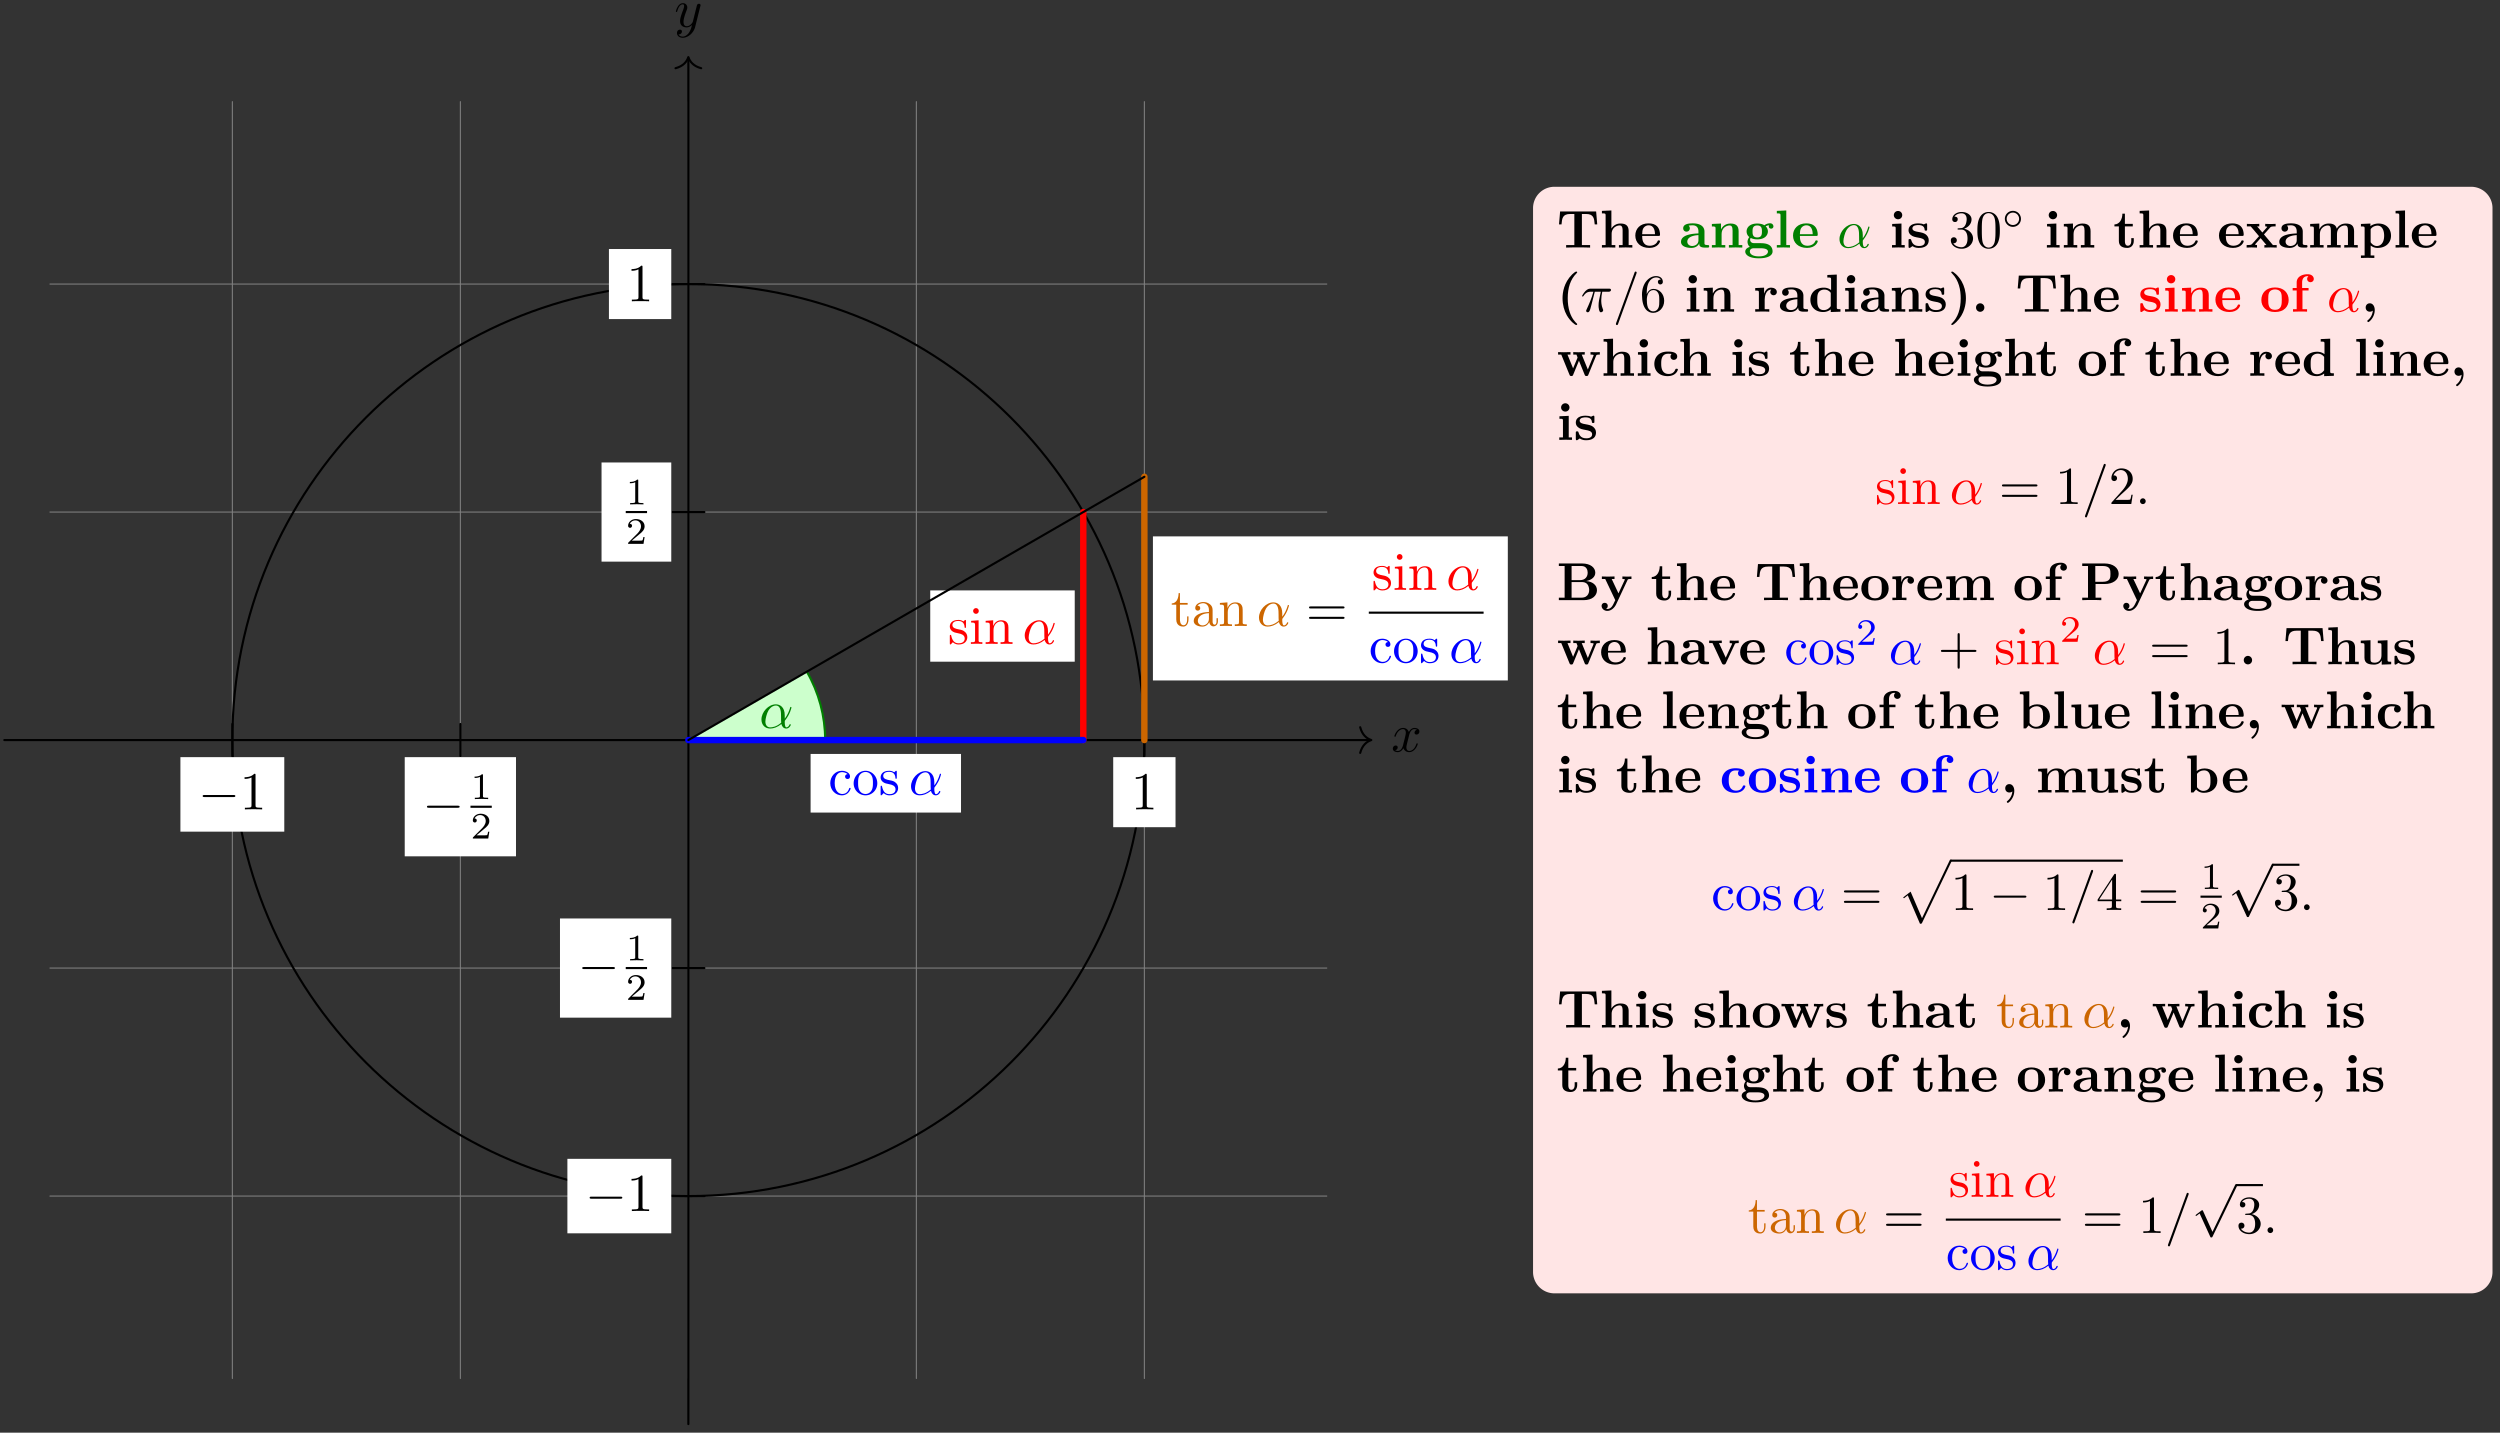 <svg xmlns="http://www.w3.org/2000/svg" xmlns:xlink="http://www.w3.org/1999/xlink" width="466.222" height="267.182"><rect width="100%" height="100%" fill="#333333" stroke="none"/><defs><path id="a" d="M3.328-3.016c.063-.25.297-1.171.985-1.171.046 0 .296 0 .5.125a.58.58 0 0 0-.47.546c0 .157.11.344.376.344a.546.546 0 0 0 .531-.578c0-.516-.578-.656-.922-.656-.578 0-.922.531-1.047.75-.25-.656-.781-.75-1.078-.75-1.031 0-1.61 1.281-1.61 1.531 0 .11.11.11.126.11.078 0 .11-.032.125-.11.344-1.062 1-1.312 1.344-1.312.187 0 .53.093.53.671 0 .313-.171.97-.53 2.375-.157.61-.516 1.032-.954 1.032-.062 0-.28 0-.5-.125.25-.063.47-.266.47-.547 0-.266-.22-.344-.36-.344-.313 0-.547.25-.547.578 0 .453.484.656.922.656.672 0 1.031-.703 1.047-.75.125.36.484.75 1.078.75 1.031 0 1.594-1.28 1.594-1.53 0-.11-.079-.11-.11-.11-.094 0-.11.047-.14.11-.329 1.077-1 1.312-1.313 1.312-.39 0-.547-.313-.547-.657 0-.218.047-.437.156-.875Zm0 0"/><path id="b" d="M4.844-3.797c.047-.14.047-.156.047-.234 0-.172-.141-.266-.297-.266a.46.46 0 0 0-.344.203c-.016.063-.11.36-.14.547-.079.25-.141.531-.204.797L3.453-.953c-.031.14-.469.844-1.125.844-.5 0-.61-.438-.61-.813 0-.453.173-1.078.5-1.953.157-.406.204-.516.204-.719 0-.437-.313-.812-.813-.812-.953 0-1.312 1.453-1.312 1.531 0 .11.094.11.11.11.109 0 .109-.032.156-.188.28-.938.671-1.235 1.015-1.235.078 0 .25 0 .25.313 0 .25-.11.516-.172.703-.406 1.063-.578 1.625-.578 2.094 0 .89.625 1.187 1.219 1.187.39 0 .719-.171 1-.453-.125.516-.25 1.016-.64 1.547-.266.328-.641.625-1.094.625-.141 0-.594-.031-.766-.422.156 0 .297 0 .422-.125a.5.5 0 0 0 .203-.406c0-.312-.266-.344-.36-.344C.829.531.5.687.5 1.171c0 .5.438.876 1.063.876 1.015 0 2.046-.906 2.328-2.031Zm0 0"/><path id="g" d="M4.75-2.36c0-1.562-.922-2.046-1.656-2.046-1.375 0-2.688 1.422-2.688 2.828C.406-.641 1 .109 2.031.109c.625 0 1.344-.234 2.094-.843.125.53.453.843.906.843.532 0 .844-.546.844-.703 0-.078-.062-.11-.125-.11-.062 0-.094.032-.125.11-.187.485-.547.485-.562.485-.313 0-.313-.782-.313-1.016 0-.203 0-.234.11-.344C5.796-2.656 6-3.812 6-3.812c0-.032-.016-.11-.125-.11-.094 0-.094.031-.14.219-.188.625-.516 1.375-.985 1.969ZM4.094-.983c-.89.765-1.657.875-2.047.875-.594 0-.906-.453-.906-1.094 0-.484.265-1.563.578-2.063.468-.734 1.015-.921 1.36-.921.983 0 .983 1.312.983 2.078 0 .375 0 .953.032 1.125m0 0"/><path id="G" d="M2.64-3.719h1.126c-.328 1.469-.422 1.906-.422 2.578 0 .141 0 .407.078.75.11.438.219.5.36.5.202 0 .421-.171.421-.375 0-.062 0-.078-.062-.218-.297-.72-.297-1.375-.297-1.657 0-.515.078-1.062.187-1.578h1.125c.14 0 .5 0 .5-.344 0-.234-.218-.234-.406-.234H1.906c-.218 0-.593 0-1.031.469-.344.39-.61.844-.61.89 0 .016 0 .11.126.11.078 0 .093-.047.156-.125.484-.766 1.062-.766 1.265-.766h.563c-.312 1.203-.844 2.407-1.266 3.313-.078.156-.078.172-.078.25 0 .187.157.265.282.265.296 0 .375-.28.5-.64.14-.469.14-.485.265-.985Zm0 0"/><path id="H" d="M4.375-7.094c.047-.14.047-.172.047-.187 0-.11-.078-.203-.188-.203-.078 0-.14.03-.171.093l-3.47 9.5c-.046.141-.046.172-.046.188 0 .11.094.203.203.203.125 0 .156-.078.219-.25Zm0 0"/><path id="T" d="M1.906-.531a.534.534 0 0 0-.515-.531.537.537 0 0 0-.532.53.524.524 0 1 0 1.047 0m0 0"/><path id="c" d="M6.563-2.297c.171 0 .359 0 .359-.203 0-.187-.188-.187-.36-.187h-5.39c-.172 0-.344 0-.344.187 0 .203.172.203.344.203Zm0 0"/><path id="ad" d="M3.875 8.516 2.125 4.64c-.078-.157-.125-.157-.156-.157 0 0-.063 0-.172.079l-.938.718c-.125.11-.125.125-.125.157 0 .062.016.109.094.109.063 0 .235-.14.344-.219.047-.047.203-.156.312-.234l1.97 4.312c.062.156.108.156.202.156.156 0 .188-.046.25-.187L8.437 0C8.5-.14 8.5-.172 8.5-.203a.206.206 0 0 0-.203-.203c-.078 0-.14.062-.219.219Zm0 0"/><path id="d" d="M2.938-6.375c0-.25 0-.266-.235-.266C2.078-6 1.203-6 .891-6v.313c.203 0 .78 0 1.297-.266v5.172c0 .36-.032.469-.922.469H.953V0c.344-.031 1.203-.031 1.61-.031.39 0 1.265 0 1.609.031v-.312h-.313c-.906 0-.921-.11-.921-.47Zm0 0"/><path id="h" d="M2.078-1.937c.219.046 1.031.203 1.031.921 0 .5-.343.907-1.125.907-.843 0-1.203-.563-1.39-1.422-.031-.125-.031-.157-.14-.157-.126 0-.126.063-.126.235v1.328c0 .172 0 .234.11.234C.484.11.5.094.688-.094.703-.109.703-.125.89-.312c.437.406.89.421 1.093.421 1.141 0 1.61-.671 1.61-1.39 0-.516-.297-.828-.422-.938-.328-.328-.719-.406-1.14-.484-.563-.11-1.22-.235-1.22-.813 0-.359.25-.765 1.11-.765 1.094 0 1.156.906 1.172 1.203 0 .094.094.094.11.094.14 0 .14-.047.14-.235v-1.015c0-.157 0-.235-.11-.235-.046 0-.078 0-.203.125-.031.032-.125.125-.172.157-.375-.282-.78-.282-.937-.282-1.219 0-1.594.672-1.594 1.235 0 .343.156.625.422.843.328.25.61.313 1.328.454m0 0"/><path id="i" d="m1.766-4.406-1.391.11v.312c.64 0 .734.062.734.547V-.75c0 .438-.109.438-.78.438V0c.312-.016.859-.031 1.093-.031.36 0 .703.015 1.047.031v-.312c-.672 0-.703-.047-.703-.438Zm.03-1.735a.514.514 0 0 0-.515-.53.537.537 0 0 0-.531.53c0 .266.219.532.531.532a.514.514 0 0 0 .516-.532m0 0"/><path id="j" d="M1.094-3.422V-.75c0 .438-.11.438-.782.438V0c.36-.016.86-.031 1.141-.031.25 0 .766.015 1.11.031v-.312c-.672 0-.782 0-.782-.438v-1.844c0-1.031.719-1.594 1.344-1.594.64 0 .75.532.75 1.11V-.75c0 .438-.11.438-.781.438V0c.344-.016.86-.031 1.125-.031.25 0 .781.015 1.11.031v-.312c-.516 0-.766 0-.766-.297v-1.907c0-.859 0-1.156-.313-1.515-.14-.172-.469-.375-1.047-.375-.734 0-1.203.422-1.484 1.047v-1.047l-1.406.11v.312c.703 0 .78.062.78.562m0 0"/><path id="k" d="M1.172-2.172c0-1.625.812-2.047 1.344-2.047.093 0 .718.016 1.062.375-.406.031-.469.328-.469.453 0 .266.188.454.454.454.265 0 .468-.157.468-.47 0-.671-.765-1.062-1.531-1.062C1.25-4.469.344-3.39.344-2.156c0 1.281.984 2.265 2.14 2.265 1.329 0 1.657-1.203 1.657-1.296 0-.094-.11-.094-.141-.094-.078 0-.11.031-.125.093C3.594-.265 2.938-.14 2.578-.14c-.531 0-1.406-.421-1.406-2.03m0 0"/><path id="l" d="M4.688-2.14c0-1.266-.985-2.329-2.188-2.329C1.25-4.469.281-3.375.281-2.14A2.22 2.22 0 0 0 2.484.11c1.204 0 2.204-.984 2.204-2.25M2.5-.14c-.437 0-.875-.204-1.14-.672-.25-.438-.25-1.047-.25-1.407 0-.39 0-.922.234-1.36a1.35 1.35 0 0 1 1.14-.671c.438 0 .86.219 1.125.656.266.422.266 1 .266 1.375 0 .36 0 .906-.219 1.344-.234.453-.672.734-1.156.734m0 0"/><path id="m" d="M1.719-3.984h1.437v-.313H1.72v-1.828h-.25c0 .813-.297 1.875-1.281 1.922v.219h.843v2.75c0 1.218.938 1.343 1.297 1.343.703 0 .985-.703.985-1.343v-.563h-.25v.547c0 .734-.297 1.11-.672 1.11-.672 0-.672-.907-.672-1.079Zm0 0"/><path id="n" d="M3.313-.75c.046.39.312.813.78.813.22 0 .829-.141.829-.954v-.562h-.25v.562c0 .579-.25.641-.36.641-.328 0-.375-.453-.375-.5v-1.984c0-.422 0-.813-.359-1.188-.39-.39-.89-.547-1.36-.547-.827 0-1.515.469-1.515 1.125 0 .297.203.469.469.469a.435.435 0 0 0 .453-.453c0-.125-.047-.453-.516-.453.282-.36.766-.469 1.079-.469.5 0 1.062.39 1.062 1.281v.36c-.516.03-1.203.062-1.828.359-.75.344-1 .86-1 1.297 0 .812.969 1.062 1.594 1.062.656 0 1.109-.406 1.297-.859M3.25-2.39v1c0 .937-.719 1.28-1.172 1.28-.484 0-.89-.343-.89-.843 0-.547.421-1.375 2.062-1.438m0 0"/><path id="o" d="M6.844-3.266c.156 0 .343 0 .343-.187 0-.203-.187-.203-.328-.203H.891c-.141 0-.328 0-.328.203 0 .187.187.187.328.187Zm.015 1.938c.141 0 .329 0 .329-.203 0-.188-.188-.188-.344-.188H.89c-.141 0-.328 0-.328.188 0 .203.187.203.328.203Zm0 0"/><path id="y" d="M2.89-3.516c.813-.265 1.391-.953 1.391-1.75 0-.812-.875-1.375-1.828-1.375-1 0-1.765.594-1.765 1.36 0 .328.218.515.515.515s.5-.218.5-.515c0-.485-.469-.485-.61-.485.298-.5.954-.625 1.313-.625.422 0 .969.22.969 1.11 0 .125-.031.703-.281 1.14-.297.485-.64.516-.89.516a3 3 0 0 1-.392.031c-.078.016-.14.031-.14.125 0 .11.062.11.234.11h.438c.812 0 1.187.672 1.187 1.656 0 1.36-.687 1.64-1.125 1.64S1.22-.233.875-.812c.344.047.656-.171.656-.546a.537.537 0 0 0-.547-.563c-.25 0-.562.14-.562.578C.422-.437 1.344.22 2.437.22c1.22 0 2.126-.906 2.126-1.922 0-.813-.641-1.594-1.672-1.813m0 0"/><path id="z" d="M4.578-3.187c0-.797-.047-1.594-.39-2.329C3.734-6.484 2.906-6.64 2.5-6.64c-.61 0-1.328.266-1.75 1.188-.312.687-.36 1.469-.36 2.266 0 .75.032 1.64.454 2.406a1.83 1.83 0 0 0 1.64 1c.532 0 1.297-.203 1.735-1.156.312-.688.36-1.47.36-2.25M2.484 0c-.39 0-.984-.25-1.156-1.203-.11-.594-.11-1.516-.11-2.11 0-.64 0-1.296.079-1.828.187-1.187.937-1.28 1.187-1.28.329 0 .985.187 1.172 1.171.11.563.11 1.313.11 1.938 0 .75 0 1.421-.11 2.062C3.5-.297 2.937 0 2.484 0m0 0"/><path id="I" d="M1.313-3.266v-.25c0-2.515 1.234-2.875 1.75-2.875.234 0 .656.063.874.407-.156 0-.546 0-.546.437 0 .313.234.469.453.469.156 0 .469-.094.469-.484 0-.594-.438-1.079-1.266-1.079C1.766-6.64.422-5.359.422-3.156.422-.484 1.578.219 2.5.219c1.11 0 2.063-.938 2.063-2.25 0-1.266-.891-2.219-2-2.219-.672 0-1.047.5-1.25.984M2.5-.062c-.625 0-.922-.594-.984-.75-.188-.47-.188-1.266-.188-1.438 0-.781.328-1.781 1.219-1.781.172 0 .625 0 .937.625.172.36.172.875.172 1.36 0 .483 0 .983-.172 1.343-.296.594-.75.64-.984.64m0 0"/><path id="S" d="m1.266-.766 1.062-1.03c1.547-1.376 2.14-1.907 2.14-2.907 0-1.14-.89-1.938-2.109-1.938C1.234-6.64.5-5.719.5-4.828c0 .547.5.547.531.547.172 0 .516-.11.516-.532a.513.513 0 0 0-.531-.515c-.079 0-.094 0-.125.016.218-.657.765-1.016 1.343-1.016.907 0 1.329.812 1.329 1.625 0 .797-.485 1.578-1.047 2.203L.609-.375C.5-.265.5-.235.5 0h3.703l.266-1.734h-.235C4.172-1.437 4.11-1 4-.844c-.062.078-.719.078-.937.078Zm0 0"/><path id="Y" d="M4.078-2.297H6.86c.141 0 .329 0 .329-.203 0-.187-.188-.187-.329-.187H4.08v-2.797c0-.141 0-.328-.204-.328s-.203.187-.203.328v2.797H.89c-.141 0-.328 0-.328.187 0 .203.187.203.328.203h2.78V.5c0 .14 0 .328.204.328S4.078.641 4.078.5Zm0 0"/><path id="ac" d="M2.938-1.64v.859c0 .36-.032.469-.766.469h-.203V0c.406-.031.922-.031 1.344-.031.421 0 .937 0 1.359.031v-.312h-.219c-.734 0-.75-.11-.75-.47v-.859h.985v-.312h-.985v-4.531c0-.203 0-.266-.172-.266-.078 0-.11 0-.187.125L.28-1.953v.312Zm.046-.313H.563l2.421-3.719Zm0 0"/><path id="e" d="M2.328-4.437c0-.188 0-.188-.203-.188-.453.438-1.078.438-1.36.438v.25c.157 0 .626 0 1-.188v3.547c0 .234 0 .328-.687.328H.812V0c.125 0 .985-.031 1.235-.031.219 0 1.094.031 1.25.031v-.25H3.03c-.703 0-.703-.094-.703-.328Zm0 0"/><path id="f" d="M3.516-1.266H3.28c-.015.157-.094.563-.187.625-.047.047-.578.047-.688.047H1.125c.734-.64.984-.843 1.39-1.172.516-.406 1-.843 1-1.5 0-.843-.734-1.359-1.624-1.359-.86 0-1.453.61-1.453 1.25 0 .344.296.39.375.39.156 0 .359-.124.359-.374 0-.125-.047-.375-.406-.375.218-.485.687-.641 1.015-.641.703 0 1.063.547 1.063 1.11 0 .609-.438 1.078-.656 1.328L.516-.266C.437-.203.437-.187.437 0h2.876Zm0 0"/><path id="p" d="m7.547-4.328-.203-2.406H.625L.422-4.328H.89c.093-1.125.187-1.938 1.625-1.938h.765v5.797H1.75V0c.547-.031 1.656-.031 2.234-.031.594 0 1.704 0 2.235.031v-.469H4.687v-5.797h.766c1.422 0 1.531.797 1.625 1.938Zm0 0"/><path id="q" d="M6.125 0v-.469h-.687v-2.578c0-1.047-.532-1.437-1.532-1.437a1.9 1.9 0 0 0-1.687.953v-3.39l-1.766.077v.469c.61 0 .688 0 .688.39v5.516H.453V0l1.25-.031L2.953 0v-.469h-.687v-2.078c0-1.094.859-1.578 1.5-1.578.328 0 .547.203.547.969V-.47h-.688V0l1.25-.031Zm0 0"/><path id="r" d="M4.922-1.172c0-.172-.188-.172-.234-.172-.172 0-.188.047-.25.203-.204.485-.782.797-1.422.797-1.407 0-1.422-1.328-1.422-1.828h3.015c.22 0 .313 0 .313-.265 0-.313-.063-1.047-.563-1.547-.359-.36-.89-.532-1.578-.532C1.187-4.516.313-3.484.313-2.25c0 1.344 1 2.313 2.609 2.313 1.578 0 2-1.063 2-1.235M3.984-2.5h-2.39c.015-.39.031-.812.234-1.14.266-.391.672-.516.953-.516 1.172 0 1.188 1.312 1.203 1.656m0 0"/><path id="s" d="M5.516-.234c0-.235-.125-.235-.266-.235-.61-.015-.61-.14-.61-.375v-2.14c0-.891-.702-1.532-2.187-1.532-.562 0-1.781.047-1.781.922 0 .438.344.625.61.625.312 0 .624-.219.624-.625 0-.297-.187-.469-.218-.5a5 5 0 0 1 .718-.062c.75 0 1.11.422 1.11 1.172v.343c-.72.032-3.25.125-3.25 1.563C.266-.125 1.5.062 2.188.062c.796 0 1.265-.406 1.484-.828 0 .313 0 .766 1.047.766h.468c.204 0 .329 0 .329-.234m-2-1.157c0 .97-.922 1.094-1.172 1.094-.516 0-.906-.344-.906-.797 0-1.062 1.578-1.203 2.078-1.234Zm0 0"/><path id="t" d="M6.125 0v-.469h-.687v-2.578c0-1.047-.532-1.437-1.532-1.437-.953 0-1.484.562-1.75 1.078v-1.078l-1.703.078v.468c.61 0 .688 0 .688.391v3.078H.453V0l1.25-.031L2.953 0v-.469h-.687v-2.078c0-1.094.859-1.578 1.5-1.578.328 0 .547.203.547.969V-.47h-.688V0l1.25-.031Zm0 0"/><path id="u" d="M5.563-3.953c0-.235-.172-.578-.625-.578-.157 0-.625.031-1.063.375-.172-.125-.594-.328-1.328-.328-1.438 0-1.985.78-1.985 1.468 0 .407.188.829.516 1.047-.281.36-.344.688-.344.89 0 .157.047.642.438.954-.125.031-.86.25-.86.875C.313 1.25.876 2 2.86 2 4.625 2 5.406 1.422 5.406.719c0-.297-.078-.922-.75-1.266-.562-.281-1.156-.281-2.11-.281-.265 0-.718 0-.765-.016a.625.625 0 0 1-.562-.625c0-.093.047-.25.11-.328.452.234.968.266 1.218.266 1.437 0 1.984-.782 1.984-1.485 0-.468-.25-.796-.406-.953.297-.156.516-.172.625-.187a.43.43 0 0 0-.047.203c0 .25.172.422.438.422a.41.41 0 0 0 .422-.422m-2.141.937c0 .454 0 1.125-.875 1.125s-.875-.671-.875-1.125c0-.437 0-1.109.875-1.109s.875.672.875 1.11M4.547.75c0 .36-.39.89-1.688.89-1.187 0-1.687-.452-1.687-.906 0-.609.625-.609.766-.609h1.171c.313 0 1.438 0 1.438.625m0 0"/><path id="v" d="M2.922 0v-.469h-.688v-6.453L.47-6.844v.469c.625 0 .687 0 .687.39v5.516H.47V0l1.219-.031Zm0 0"/><path id="w" d="M2.844 0v-.469h-.61v-4.015L.5-4.406v.468c.594 0 .656 0 .656.391v3.078H.47V0l1.219-.031Zm-.469-6.047a.774.774 0 0 0-.781-.781.784.784 0 0 0-.782.781c0 .422.36.766.782.766a.77.77 0 0 0 .781-.766m0 0"/><path id="x" d="M4.14-1.39c0-.438-.202-.782-.546-1.063-.39-.281-.719-.344-1.485-.485-.375-.062-1.015-.171-1.015-.64 0-.625.922-.625 1.11-.625.75 0 1.124.297 1.171.844.016.156.031.203.234.203.235 0 .235-.047.235-.281v-.797c0-.188 0-.282-.172-.282-.047 0-.063 0-.453.188-.266-.125-.61-.188-1-.188-.313 0-1.844 0-1.844 1.313 0 .39.203.656.406.828.39.344.782.406 1.547.547.36.062 1.094.187 1.094.781 0 .75-.906.75-1.125.75C1.234-.297.984-1.03.859-1.453c-.046-.14-.109-.14-.234-.14-.25 0-.25.062-.25.28v1.094c0 .188 0 .282.188.282.062 0 .078 0 .296-.157l.25-.172c.47.329.985.329 1.188.329.312 0 1.844 0 1.844-1.454m0 0"/><path id="B" d="M3.813-1.234v-.532h-.47v.516c0 .672-.327.906-.609.906-.578 0-.578-.64-.578-.86v-2.75h1.469v-.468H2.156v-1.906h-.469c0 1-.484 1.984-1.484 2.016v.359h.828v2.734c0 1.063.86 1.282 1.578 1.282.75 0 1.204-.579 1.204-1.297m0 0"/><path id="C" d="M5.828 0v-.469h-.703L3.453-2.453 4.61-3.75c.141-.14.204-.203 1.016-.203v-.469l-.906.031-1.032-.03v.468c.141 0 .266.015.376.078-.032.063-.032.094-.079.125l-.828.938-.984-1.141h.406v-.469L1.36-4.39.266-4.42v.468h.718l1.547 1.828L1.22-.656c-.157.187-.516.187-1 .187V0l.922-.031L2.156 0v-.469c-.172 0-.36-.047-.36-.11 0 0 0-.015.063-.093l.97-1.094L3.921-.469h-.39V0l1.202-.031Zm0 0"/><path id="D" d="M9.328 0v-.469h-.687v-2.578c0-1.031-.516-1.437-1.547-1.437-.907 0-1.422.5-1.688.953-.187-.922-1.11-.953-1.484-.953-.875 0-1.438.453-1.766 1.078v-1.078l-1.703.078v.468c.61 0 .688 0 .688.391v3.078H.453V0l1.25-.031L2.953 0v-.469h-.687v-2.078c0-1.094.875-1.578 1.5-1.578.328 0 .547.203.547.969V-.47h-.688V0l1.266-.031L6.14 0v-.469h-.688v-2.078c0-1.094.86-1.578 1.484-1.578.344 0 .563.203.563.969V-.47h-.687V0l1.25-.031Zm0 0"/><path id="E" d="M5.984-2.219c0-1.328-.906-2.265-2.343-2.265-.75 0-1.282.312-1.5.484v-.484l-1.766.078v.468c.61 0 .688 0 .688.376v5.03H.375v.47l1.25-.032 1.25.032v-.47h-.687V-.39a2 2 0 0 0 1.28.454c1.5 0 2.516-.907 2.516-2.282m-1.28 0C4.703-.813 4-.297 3.358-.297c-.14 0-.609 0-1.062-.547-.11-.125-.11-.14-.11-.328v-2.11c0-.187.016-.202.157-.343.39-.406.922-.469 1.14-.469.657 0 1.22.61 1.22 1.875m0 0"/><path id="F" d="M3.813 2.344c0-.047-.032-.094-.032-.094-.297-.281-.937-.89-1.36-2.156-.265-.797-.374-1.703-.374-2.594 0-1.953.5-3.516 1.61-4.625.14-.156.155-.156.155-.219 0-.11-.109-.14-.187-.14-.172 0-.578.375-.766.547C1.313-5.391 1.08-3.562 1.08-2.5c0 1.25.327 2.344.796 3.172.656 1.14 1.563 1.812 1.75 1.812.078 0 .188-.03.188-.14m0 0"/><path id="J" d="M4.406-3.672c0-.531-.531-.812-1.062-.812-.688 0-1.094.5-1.313 1.125v-1.125l-1.656.078v.468c.61 0 .688 0 .688.391v3.078H.375V0l1.25-.031C2-.031 2.641-.031 3 0v-.469h-.86v-1.75c0-.687.235-1.906 1.235-1.906 0 0-.187.172-.187.453 0 .406.328.61.609.61.297 0 .61-.204.61-.61m0 0"/><path id="K" d="M5.984 0v-.469c-.609 0-.687 0-.687-.39v-6.063l-1.766.078v.469c.625 0 .703 0 .703.39v1.954a2.18 2.18 0 0 0-1.359-.453c-1.453 0-2.5.875-2.5 2.28 0 1.313.922 2.267 2.39 2.267.61 0 1.094-.235 1.407-.485v.485ZM4.172-1.031c-.14.187-.547.734-1.297.734-1.219 0-1.219-1.203-1.219-1.906 0-.485 0-1.016.25-1.406.297-.422.766-.516 1.078-.516.563 0 .97.313 1.188.61Zm0 0"/><path id="L" d="M3.375-2.5c0-1.234-.328-2.328-.797-3.156C1.906-6.813 1-7.484.813-7.484c-.079 0-.172.03-.172.14 0 .063 0 .078.172.235C2.063-5.83 2.406-4.062 2.406-2.5c0 1.969-.515 3.531-1.61 4.64-.155.141-.155.157-.155.204 0 .11.093.14.172.14.171 0 .593-.375.765-.546C3.141.406 3.375-1.437 3.375-2.5m0 0"/><path id="M" d="M2.36-.781a.784.784 0 0 0-.782-.781.78.78 0 0 0-.766.78.774.774 0 1 0 1.547 0m0 0"/><path id="N" d="M5.406-2.172c0-1.344-.922-2.344-2.547-2.344C1.22-4.516.313-3.5.313-2.172c0 1.235.89 2.235 2.546 2.235 1.672 0 2.547-1.016 2.547-2.235m-1.281-.11c0 .86 0 1.938-1.266 1.938-1.265 0-1.265-1.078-1.265-1.937 0-.453 0-.953.172-1.297.187-.375.609-.578 1.093-.578.422 0 .844.156 1.063.5.203.344.203.89.203 1.375m0 0"/><path id="O" d="M4.36-6.11c0-.421-.36-.874-1.141-.874-.969 0-2.047.422-2.047 1.547v1.015h-.75v.469h.75V-.47H.484V0l1.25-.031c.375 0 1.016 0 1.375.031v-.469H2.25v-3.484h1.14v-.469H2.188v-1.016c0-1.093.75-1.187 1-1.187.047 0 .11 0 .172.031a.59.59 0 0 0-.234.485c0 .422.36.609.61.609.296 0 .624-.203.624-.61m0 0"/><path id="P" d="M2.5-.312c0-.672-.344-1.25-.922-1.25-.469 0-.766.359-.766.78 0 .407.266.782.766.782a.84.84 0 0 0 .563-.203C2.047.89 1.406 1.422 1.203 1.594c-.062.047-.094.078-.094.14 0 .094.11.204.188.204.156 0 1.203-.86 1.203-2.25m0 0"/><path id="Q" d="M8.031-3.953v-.469a13 13 0 0 1-.781.031l-.953-.03v.468c.094 0 .578 0 .578.11 0 .03-.031.093-.031.124L5.797-1.172l-1.14-2.781h.562v-.469l-1.14.031c-.423 0-.845-.03-1-.03v.468h.593c.203.5.203.531.203.531 0 .031-.031.094-.031.125L3.047-1.39 2-3.953h.563v-.469l-1.235.031L.25-4.42v.468h.594L2.359-.234c.079.172.11.28.36.28s.297-.108.36-.28L4.14-2.812 5.188-.235c.078.172.109.28.359.28s.297-.108.36-.28L7.343-3.75c.047-.125.093-.203.687-.203m0 0"/><path id="R" d="M4.766-1.172c0-.14-.141-.14-.235-.14-.187 0-.187.03-.25.156-.25.625-.734.812-1.234.812-1.39 0-1.39-1.453-1.39-1.922 0-.562 0-1.843 1.28-1.843.36 0 .516.015.657.046a.62.62 0 0 0-.203.47c0 .437.343.624.609.624.313 0 .64-.219.64-.625 0-.86-1.156-.922-1.734-.922C1.11-4.516.375-3.375.375-2.219.375-.89 1.313.063 2.844.063c1.625 0 1.922-1.157 1.922-1.235m0 0"/><path id="U" d="M7.5-1.86c0-.952-.844-1.624-2.031-1.702 1.078-.204 1.718-.797 1.718-1.563 0-.922-.875-1.719-2.468-1.719H.39v.469h1.078v5.906H.39V0h4.625C6.672 0 7.5-.875 7.5-1.86M5.766-5.124c0 .766-.47 1.39-1.438 1.39H2.766v-2.64h1.812c1.016 0 1.188.797 1.188 1.25m.28 3.266c0 .109 0 1.39-1.437 1.39H2.766v-2.906h1.937c.203 0 .672 0 1.016.422.328.422.328.984.328 1.094m0 0"/><path id="V" d="M5.781-3.953v-.469A13 13 0 0 1 5-4.39l-.906-.03v.468s.468 0 .468.11L4.5-3.72 3.36-1.266 2.093-3.953h.531v-.469l-1.234.031-1.125-.03v.468H.89L2.766 0 2.53.484C2.312.954 2 1.641 1.281 1.641c-.14 0-.156-.016-.234-.047.094-.032.312-.172.312-.532C1.36.734 1.125.5.781.5a.553.553 0 0 0-.562.578c0 .5.469.922 1.062.922.766 0 1.344-.625 1.625-1.187l2.14-4.563c.063-.14.095-.203.735-.203m0 0"/><path id="W" d="M7.188-4.89c0-1.094-.985-1.954-2.641-1.954H.39v.469h1.078v5.906H.39V0C.766-.031 1.75-.031 2.17-.031c.438 0 1.407 0 1.782.031v-.469H2.875v-2.547h1.766c1.39 0 2.547-.718 2.547-1.875m-1.532 0c0 .702 0 1.468-1.5 1.468H2.828v-2.953h1.344c1.484 0 1.484.766 1.484 1.484m0 0"/><path id="X" d="M5.781-3.953v-.469c-.25.016-.531.031-.781.031l-.906-.03v.468c.187 0 .468.031.468.11 0 0 0 .015-.046.109l-1.157 2.5-1.265-2.72h.531v-.468l-1.234.031-1.125-.03v.468H.89l1.75 3.75c.125.25.25.25.375.25.172 0 .28-.031.375-.25L5.047-3.75c.062-.14.094-.203.734-.203m0 0"/><path id="Z" d="M6.125 0v-.469c-.61 0-.687 0-.687-.39v-3.625l-1.813.078v.468c.61 0 .688 0 .688.391v1.906c0 .813-.516 1.344-1.235 1.344-.781 0-.812-.25-.812-.797v-3.39l-1.813.078v.468c.61 0 .688 0 .688.391v2.328c0 1.063.797 1.282 1.797 1.282.25 0 .968 0 1.421-.782v.782Zm0 0"/><path id="aa" d="M5.984-2.219c0-1.328-.937-2.265-2.39-2.265-.719 0-1.219.28-1.453.484v-2.922l-1.766.078v.469c.61 0 .688 0 .688.39V0h.468c.157-.187.328-.375.485-.562.078.078.562.625 1.453.625 1.484 0 2.515-.907 2.515-2.282m-1.28 0c0 .469 0 1.016-.25 1.406-.298.407-.75.516-1.079.516-.687 0-1.078-.547-1.187-.687v-2.5c.28-.36.75-.641 1.296-.641 1.22 0 1.22 1.203 1.22 1.906m0 0"/><path id="A" d="M3.531-1.734c0-.844-.672-1.5-1.5-1.5s-1.5.672-1.5 1.484a1.5 1.5 0 0 0 1.5 1.5c.844 0 1.5-.672 1.5-1.484m-1.5 1.14A1.157 1.157 0 1 1 3.187-1.75c0 .656-.515 1.156-1.156 1.156m0 0"/><path id="ab" d="M4.234 11.563c.297 0 .313-.016.407-.204L10.094-.016c.078-.14.078-.156.078-.187a.197.197 0 0 0-.203-.203c-.125 0-.172.094-.219.203L4.61 10.53 2.483 5.578l-1.39 1.078.156.157.703-.547Zm0 0"/></defs><path fill="none" stroke="#7F7F7F" stroke-linecap="round" stroke-miterlimit="10" stroke-width=".199" d="M9.316 223.055h238.11M9.316 180.53h238.11m-238.11-42.52h238.11M9.316 95.493h238.11M9.316 52.972h238.11M43.332 257.07V18.957m42.52 238.113V18.957m42.52 238.113V18.957M170.89 257.07V18.957m42.52 238.113V18.957"/><path fill="none" stroke="#000" stroke-linecap="round" stroke-miterlimit="10" stroke-width=".399" d="M213.41 138.012c0-46.965-38.07-85.04-85.039-85.04s-85.039 38.075-85.039 85.04c0 46.968 38.07 85.043 85.04 85.043 46.968 0 85.038-38.075 85.038-85.043ZM.809 138.012H255.53"/><path fill="none" stroke="#000" stroke-linecap="round" stroke-linejoin="round" stroke-miterlimit="10" stroke-width=".399" d="M253.66 135.621c.38 1.434 1.223 2.113 2.07 2.39-.847.282-1.69.958-2.07 2.391"/><use xlink:href="#a" x="259.45" y="140.158"/><path fill="none" stroke="#000" stroke-linecap="round" stroke-miterlimit="10" stroke-width=".399" d="M128.371 265.574V10.852"/><path fill="none" stroke="#000" stroke-linecap="round" stroke-linejoin="round" stroke-miterlimit="10" stroke-width=".399" d="M125.98 12.723c1.434-.38 2.114-1.223 2.391-2.07.277.847.957 1.69 2.39 2.07"/><use xlink:href="#b" x="125.75" y="4.997"/><path fill="none" stroke="#000" stroke-linecap="round" stroke-miterlimit="10" stroke-width=".399" d="M43.332 135.023V141"/><path fill="#FFF" d="M33.645 155.094h19.37v-13.895h-19.37Zm0 0"/><use xlink:href="#c" x="36.967" y="150.942"/><use xlink:href="#d" x="44.716" y="150.942"/><path fill="none" stroke="#000" stroke-linecap="round" stroke-miterlimit="10" stroke-width=".399" d="M85.852 135.023V141"/><path fill="#FFF" d="M75.477 159.695h20.75V141.2h-20.75Zm0 0"/><use xlink:href="#c" x="78.796" y="152.938"/><use xlink:href="#e" x="87.74" y="149.016"/><path fill="none" stroke="#000" stroke-miterlimit="10" stroke-width=".398" d="M87.738 150.45h3.973"/><use xlink:href="#f" x="87.74" y="156.374"/><path fill="none" stroke="#000" stroke-linecap="round" stroke-miterlimit="10" stroke-width=".399" d="M213.41 135.023V141"/><path fill="#FFF" d="M207.602 154.262h11.62v-13.063h-11.62Zm0 0"/><use xlink:href="#d" x="210.92" y="150.942"/><path fill="none" stroke="#000" stroke-linecap="round" stroke-miterlimit="10" stroke-width=".399" d="M131.36 223.055h-5.977"/><path fill="#FFF" d="M105.813 230h19.37v-13.89h-19.37Zm0 0"/><use xlink:href="#c" x="109.133" y="225.847"/><use xlink:href="#d" x="116.881" y="225.847"/><path fill="none" stroke="#000" stroke-linecap="round" stroke-miterlimit="10" stroke-width=".399" d="M131.36 180.531h-5.977"/><path fill="#FFF" d="M104.43 189.781h20.754v-18.496H104.43Zm0 0"/><use xlink:href="#c" x="107.752" y="183.023"/><use xlink:href="#e" x="116.696" y="179.101"/><path fill="none" stroke="#000" stroke-miterlimit="10" stroke-width=".398" d="M116.695 180.531h3.973"/><use xlink:href="#f" x="116.696" y="186.459"/><path fill="none" stroke="#000" stroke-linecap="round" stroke-miterlimit="10" stroke-width=".399" d="M131.36 95.492h-5.977"/><path fill="#FFF" d="M112.18 104.738h13.004V86.246H112.18Zm0 0"/><use xlink:href="#e" x="116.696" y="94.061"/><path fill="none" stroke="#000" stroke-miterlimit="10" stroke-width=".398" d="M116.695 95.492h3.973"/><use xlink:href="#f" x="116.696" y="101.419"/><path fill="none" stroke="#000" stroke-linecap="round" stroke-miterlimit="10" stroke-width=".399" d="M131.36 52.973h-5.977"/><path fill="#FFF" d="M113.559 59.504h11.625V46.44h-11.625Zm0 0"/><use xlink:href="#d" x="116.881" y="56.184"/><path fill="#CFC" stroke="#007F00" stroke-linecap="round" stroke-miterlimit="10" stroke-width=".399" d="M128.371 138.012h25.512c0-4.477-1.18-8.88-3.418-12.754"/><use xlink:href="#g" x="141.595" y="135.756" fill="#007F00"/><path fill="none" stroke="red" stroke-linecap="round" stroke-miterlimit="10" stroke-width="1.196" d="M202.02 95.492v42.52"/><path fill="#FFF" d="M173.48 123.398h26.946v-13.293H173.48Zm0 0"/><g fill="red"><use xlink:href="#h" x="176.801" y="120.08"/><use xlink:href="#i" x="180.73" y="120.08"/><use xlink:href="#j" x="183.498" y="120.08"/></g><use xlink:href="#g" x="190.693" y="120.08" fill="red"/><path fill="none" stroke="#00F" stroke-linecap="round" stroke-miterlimit="10" stroke-width="1.196" d="M128.371 138.012h73.649"/><path fill="#FFF" d="M151.168 151.535h28.05v-10.933h-28.05Zm0 0"/><g fill="#00F"><use xlink:href="#k" x="154.49" y="148.213"/><use xlink:href="#l" x="158.917" y="148.213"/><use xlink:href="#h" x="163.899" y="148.213"/></g><use xlink:href="#g" x="169.489" y="148.213" fill="#00F"/><path fill="none" stroke="#C60" stroke-linecap="round" stroke-miterlimit="10" stroke-width="1.196" d="m213.41 138.012.004-49.098"/><path fill="#FFF" d="M215.008 126.898h66.183v-26.87h-66.183Zm0 0"/><g fill="#C60"><use xlink:href="#m" x="218.326" y="116.743"/><use xlink:href="#n" x="222.2" y="116.743"/><use xlink:href="#j" x="227.182" y="116.743"/></g><use xlink:href="#g" x="234.377" y="116.743" fill="#C60"/><use xlink:href="#o" x="243.555" y="116.743"/><g fill="red"><use xlink:href="#h" x="255.82" y="110.003"/><use xlink:href="#i" x="259.749" y="110.003"/><use xlink:href="#j" x="262.517" y="110.003"/></g><use xlink:href="#g" x="269.712" y="110.003" fill="red"/><path fill="none" stroke="#000" stroke-miterlimit="10" stroke-width=".398" d="M255.266 114.254h21.41"/><g fill="#00F"><use xlink:href="#k" x="255.266" y="123.577"/><use xlink:href="#l" x="259.693" y="123.577"/><use xlink:href="#h" x="264.675" y="123.577"/></g><use xlink:href="#g" x="270.266" y="123.577" fill="#00F"/><path fill="none" stroke="#000" stroke-linecap="round" stroke-miterlimit="10" stroke-width=".399" d="m128.371 138.012 85.043-49.098"/><path fill="#FFE5E5" d="M460.84 34.832H289.879a3.986 3.986 0 0 0-3.984 3.984v198.391a3.987 3.987 0 0 0 3.984 3.988h170.96c2.2 0 3.985-1.785 3.985-3.988V38.817c0-2.2-1.785-3.985-3.984-3.985m0 0"/><use xlink:href="#p" x="290.317" y="46.171"/><use xlink:href="#q" x="298.287" y="46.171"/><use xlink:href="#r" x="304.653" y="46.171"/><g fill="#007F00"><use xlink:href="#s" x="313.224" y="46.171"/><use xlink:href="#t" x="318.793" y="46.171"/><use xlink:href="#u" x="325.159" y="46.171"/><use xlink:href="#v" x="330.888" y="46.171"/><use xlink:href="#r" x="334.066" y="46.171"/></g><use xlink:href="#g" x="342.637" y="46.171" fill="#007F00"/><use xlink:href="#w" x="352.368" y="46.171"/><use xlink:href="#x" x="355.546" y="46.171"/><use xlink:href="#y" x="363.389" y="46.171"/><use xlink:href="#z" x="368.37" y="46.171"/><use xlink:href="#A" x="373.352" y="42.555"/><use xlink:href="#w" x="381.252" y="46.171"/><use xlink:href="#t" x="384.43" y="46.171"/><use xlink:href="#B" x="394.114" y="46.171"/><use xlink:href="#q" x="398.567" y="46.171"/><use xlink:href="#r" x="404.933" y="46.171"/><use xlink:href="#r" x="413.501" y="46.171"/><use xlink:href="#C" x="418.751" y="46.171"/><use xlink:href="#s" x="424.799" y="46.171"/><use xlink:href="#D" x="430.368" y="46.171"/><use xlink:href="#E" x="439.912" y="46.171"/><use xlink:href="#v" x="446.278" y="46.171"/><use xlink:href="#r" x="449.456" y="46.171"/><use xlink:href="#F" x="290.317" y="58.126"/><use xlink:href="#G" x="294.771" y="58.126"/><use xlink:href="#H" x="300.798" y="58.126"/><use xlink:href="#I" x="305.788" y="58.126"/><use xlink:href="#w" x="314.09" y="58.126"/><use xlink:href="#t" x="317.268" y="58.126"/><use xlink:href="#J" x="326.952" y="58.126"/><use xlink:href="#s" x="331.674" y="58.126"/><use xlink:href="#K" x="337.243" y="58.126"/><use xlink:href="#w" x="343.609" y="58.126"/><use xlink:href="#s" x="346.787" y="58.126"/><use xlink:href="#t" x="352.356" y="58.126"/><use xlink:href="#x" x="358.723" y="58.126"/><use xlink:href="#L" x="363.246" y="58.126"/><use xlink:href="#M" x="367.699" y="58.126"/><use xlink:href="#p" x="375.858" y="58.126"/><use xlink:href="#q" x="383.828" y="58.126"/><use xlink:href="#r" x="390.195" y="58.126"/><g fill="red"><use xlink:href="#x" x="398.769" y="58.126"/><use xlink:href="#w" x="403.292" y="58.126"/><use xlink:href="#t" x="406.47" y="58.126"/><use xlink:href="#r" x="412.836" y="58.126"/></g><g fill="red"><use xlink:href="#N" x="421.404" y="58.126"/><use xlink:href="#O" x="427.133" y="58.126"/></g><use xlink:href="#g" x="433.953" y="58.126" fill="red"/><use xlink:href="#P" x="440.363" y="58.126"/><use xlink:href="#Q" x="290.317" y="70.081"/><use xlink:href="#q" x="298.596" y="70.081"/><use xlink:href="#w" x="304.962" y="70.081"/><use xlink:href="#R" x="308.14" y="70.081"/><use xlink:href="#q" x="312.912" y="70.081"/><use xlink:href="#w" x="322.596" y="70.081"/><use xlink:href="#x" x="325.774" y="70.081"/><use xlink:href="#B" x="333.615" y="70.081"/><use xlink:href="#q" x="338.068" y="70.081"/><use xlink:href="#r" x="344.434" y="70.081"/><use xlink:href="#q" x="353.002" y="70.081"/><use xlink:href="#r" x="359.368" y="70.081"/><use xlink:href="#w" x="364.618" y="70.081"/><use xlink:href="#u" x="367.796" y="70.081"/><use xlink:href="#q" x="373.525" y="70.081"/><use xlink:href="#B" x="379.582" y="70.081"/><use xlink:href="#N" x="387.353" y="70.081"/><use xlink:href="#O" x="393.082" y="70.081"/><use xlink:href="#B" x="399.896" y="70.081"/><use xlink:href="#q" x="404.349" y="70.081"/><use xlink:href="#r" x="410.716" y="70.081"/><use xlink:href="#J" x="419.283" y="70.081"/><use xlink:href="#r" x="424.006" y="70.081"/><use xlink:href="#K" x="429.256" y="70.081"/><use xlink:href="#v" x="438.95" y="70.081"/><use xlink:href="#w" x="442.128" y="70.081"/><use xlink:href="#t" x="445.306" y="70.081"/><use xlink:href="#r" x="451.672" y="70.081"/><use xlink:href="#P" x="456.922" y="70.081"/><use xlink:href="#w" x="290.317" y="82.036"/><use xlink:href="#x" x="293.495" y="82.036"/><g fill="red"><use xlink:href="#h" x="349.708" y="93.991"/><use xlink:href="#i" x="353.637" y="93.991"/><use xlink:href="#j" x="356.405" y="93.991"/></g><use xlink:href="#g" x="363.6" y="93.991" fill="red"/><use xlink:href="#o" x="372.778" y="93.991"/><use xlink:href="#d" x="383.287" y="93.991"/><use xlink:href="#H" x="388.275" y="93.991"/><use xlink:href="#S" x="393.256" y="93.991"/><use xlink:href="#T" x="398.238" y="93.991"/><use xlink:href="#U" x="290.317" y="111.924"/><use xlink:href="#V" x="298.466" y="111.924"/><use xlink:href="#B" x="307.831" y="111.924"/><use xlink:href="#q" x="312.285" y="111.924"/><use xlink:href="#r" x="318.651" y="111.924"/><use xlink:href="#p" x="327.219" y="111.924"/><use xlink:href="#q" x="335.189" y="111.924"/><use xlink:href="#r" x="341.555" y="111.924"/><use xlink:href="#N" x="346.805" y="111.924"/><use xlink:href="#J" x="352.534" y="111.924"/><use xlink:href="#r" x="357.256" y="111.924"/><use xlink:href="#D" x="362.506" y="111.924"/><use xlink:href="#N" x="375.368" y="111.924"/><use xlink:href="#O" x="381.097" y="111.924"/><use xlink:href="#W" x="387.921" y="111.924"/><use xlink:href="#V" x="395.752" y="111.924"/><use xlink:href="#B" x="401.799" y="111.924"/><use xlink:href="#q" x="406.252" y="111.924"/><use xlink:href="#s" x="412.618" y="111.924"/><use xlink:href="#u" x="418.187" y="111.924"/><use xlink:href="#N" x="423.916" y="111.924"/><use xlink:href="#J" x="429.645" y="111.924"/><use xlink:href="#s" x="434.367" y="111.924"/><use xlink:href="#x" x="439.936" y="111.924"/><use xlink:href="#Q" x="290.317" y="123.879"/><use xlink:href="#r" x="298.277" y="123.879"/><use xlink:href="#q" x="306.845" y="123.879"/><use xlink:href="#s" x="313.211" y="123.879"/><use xlink:href="#X" x="318.471" y="123.879"/><use xlink:href="#r" x="324.2" y="123.879"/><g fill="#00F"><use xlink:href="#k" x="332.764" y="123.879"/><use xlink:href="#l" x="337.191" y="123.879"/><use xlink:href="#h" x="342.173" y="123.879"/></g><use xlink:href="#f" x="346.103" y="120.264" fill="#00F"/><use xlink:href="#g" x="352.233" y="123.879" fill="#00F"/><use xlink:href="#Y" x="361.395" y="123.879"/><g fill="red"><use xlink:href="#h" x="371.897" y="123.879"/><use xlink:href="#i" x="375.826" y="123.879"/><use xlink:href="#j" x="378.594" y="123.879"/></g><use xlink:href="#f" x="384.129" y="119.689" fill="red"/><use xlink:href="#g" x="390.259" y="123.879" fill="red"/><use xlink:href="#o" x="400.784" y="123.879"/><use xlink:href="#d" x="412.638" y="123.879"/><use xlink:href="#M" x="417.628" y="123.879"/><use xlink:href="#p" x="425.787" y="123.879"/><use xlink:href="#q" x="433.758" y="123.879"/><use xlink:href="#Z" x="439.805" y="123.879"/><use xlink:href="#x" x="446.171" y="123.879"/><use xlink:href="#B" x="290.317" y="135.834"/><use xlink:href="#q" x="294.77" y="135.834"/><use xlink:href="#r" x="301.136" y="135.834"/><use xlink:href="#v" x="309.704" y="135.834"/><use xlink:href="#r" x="312.882" y="135.834"/><use xlink:href="#t" x="318.133" y="135.834"/><use xlink:href="#u" x="324.499" y="135.834"/><use xlink:href="#B" x="330.227" y="135.834"/><use xlink:href="#q" x="334.681" y="135.834"/><use xlink:href="#N" x="344.364" y="135.834"/><use xlink:href="#O" x="350.093" y="135.834"/><use xlink:href="#B" x="356.907" y="135.834"/><use xlink:href="#q" x="361.361" y="135.834"/><use xlink:href="#r" x="367.727" y="135.834"/><use xlink:href="#aa" x="376.305" y="135.834"/><use xlink:href="#v" x="382.671" y="135.834"/><use xlink:href="#Z" x="385.849" y="135.834"/><use xlink:href="#r" x="392.215" y="135.834"/><use xlink:href="#v" x="400.783" y="135.834"/><use xlink:href="#w" x="403.961" y="135.834"/><use xlink:href="#t" x="407.139" y="135.834"/><use xlink:href="#r" x="413.505" y="135.834"/><use xlink:href="#P" x="418.755" y="135.834"/><use xlink:href="#Q" x="425.251" y="135.834"/><use xlink:href="#q" x="433.53" y="135.834"/><use xlink:href="#w" x="439.896" y="135.834"/><use xlink:href="#R" x="443.074" y="135.834"/><use xlink:href="#q" x="447.856" y="135.834"/><use xlink:href="#w" x="290.317" y="147.79"/><use xlink:href="#x" x="293.495" y="147.79"/><use xlink:href="#B" x="301.336" y="147.79"/><use xlink:href="#q" x="305.789" y="147.79"/><use xlink:href="#r" x="312.155" y="147.79"/><g fill="#00F"><use xlink:href="#R" x="320.729" y="147.79"/><use xlink:href="#N" x="325.82" y="147.79"/><use xlink:href="#x" x="331.548" y="147.79"/><use xlink:href="#w" x="336.071" y="147.79"/><use xlink:href="#t" x="339.25" y="147.79"/><use xlink:href="#r" x="345.616" y="147.79"/></g><g fill="#00F"><use xlink:href="#N" x="354.184" y="147.79"/><use xlink:href="#O" x="359.912" y="147.79"/></g><use xlink:href="#g" x="366.733" y="147.79" fill="#00F"/><use xlink:href="#P" x="373.143" y="147.79"/><use xlink:href="#D" x="379.639" y="147.79"/><use xlink:href="#Z" x="388.874" y="147.79"/><use xlink:href="#x" x="395.24" y="147.79"/><use xlink:href="#B" x="399.763" y="147.79"/><use xlink:href="#aa" x="407.524" y="147.79"/><use xlink:href="#r" x="414.209" y="147.79"/><g fill="#00F"><use xlink:href="#k" x="319.13" y="169.707"/><use xlink:href="#l" x="323.557" y="169.707"/><use xlink:href="#h" x="328.539" y="169.707"/></g><use xlink:href="#g" x="334.129" y="169.707" fill="#00F"/><use xlink:href="#o" x="343.306" y="169.707"/><use xlink:href="#ab" x="353.822" y="160.703"/><path fill="none" stroke="#000" stroke-miterlimit="10" stroke-width=".398" d="M363.785 160.504h32.102"/><use xlink:href="#d" x="363.785" y="169.707"/><use xlink:href="#c" x="370.98" y="169.707"/><use xlink:href="#d" x="380.943" y="169.707"/><use xlink:href="#H" x="385.924" y="169.707"/><use xlink:href="#ac" x="390.906" y="169.707"/><use xlink:href="#o" x="398.647" y="169.707"/><use xlink:href="#e" x="410.366" y="165.785"/><path fill="none" stroke="#000" stroke-miterlimit="10" stroke-width=".398" d="M410.367 167.219h3.969"/><use xlink:href="#f" x="410.366" y="173.143"/><use xlink:href="#ad" x="415.533" y="161.466"/><path fill="none" stroke="#000" stroke-miterlimit="10" stroke-width=".398" d="M423.836 161.266h4.98"/><use xlink:href="#y" x="423.835" y="169.707"/><use xlink:href="#T" x="428.816" y="169.707"/><use xlink:href="#p" x="290.317" y="191.625"/><use xlink:href="#q" x="298.287" y="191.625"/><use xlink:href="#w" x="304.653" y="191.625"/><use xlink:href="#x" x="307.831" y="191.625"/><use xlink:href="#x" x="315.672" y="191.625"/><use xlink:href="#q" x="320.195" y="191.625"/><use xlink:href="#N" x="326.561" y="191.625"/><use xlink:href="#Q" x="331.981" y="191.625"/><use xlink:href="#x" x="340.26" y="191.625"/><use xlink:href="#B" x="348.09" y="191.625"/><use xlink:href="#q" x="352.544" y="191.625"/><use xlink:href="#s" x="358.91" y="191.625"/><use xlink:href="#B" x="364.479" y="191.625"/><g fill="#C60"><use xlink:href="#m" x="372.259" y="191.625"/><use xlink:href="#n" x="376.133" y="191.625"/><use xlink:href="#j" x="381.115" y="191.625"/></g><use xlink:href="#g" x="388.31" y="191.625" fill="#C60"/><use xlink:href="#P" x="394.72" y="191.625"/><use xlink:href="#Q" x="401.216" y="191.625"/><use xlink:href="#q" x="409.495" y="191.625"/><use xlink:href="#w" x="415.861" y="191.625"/><use xlink:href="#R" x="419.039" y="191.625"/><use xlink:href="#q" x="423.821" y="191.625"/><use xlink:href="#w" x="433.495" y="191.625"/><use xlink:href="#x" x="436.673" y="191.625"/><use xlink:href="#B" x="290.317" y="203.58"/><use xlink:href="#q" x="294.77" y="203.58"/><use xlink:href="#r" x="301.136" y="203.58"/><use xlink:href="#q" x="309.704" y="203.58"/><use xlink:href="#r" x="316.07" y="203.58"/><use xlink:href="#w" x="321.321" y="203.58"/><use xlink:href="#u" x="324.499" y="203.58"/><use xlink:href="#q" x="330.227" y="203.58"/><use xlink:href="#B" x="336.285" y="203.58"/><use xlink:href="#N" x="344.046" y="203.58"/><use xlink:href="#O" x="349.774" y="203.58"/><use xlink:href="#B" x="356.588" y="203.58"/><use xlink:href="#q" x="361.042" y="203.58"/><use xlink:href="#r" x="367.408" y="203.58"/><use xlink:href="#N" x="375.986" y="203.58"/><use xlink:href="#J" x="381.714" y="203.58"/><use xlink:href="#s" x="386.437" y="203.58"/><use xlink:href="#t" x="392.006" y="203.58"/><use xlink:href="#u" x="398.372" y="203.58"/><use xlink:href="#r" x="404.1" y="203.58"/><use xlink:href="#v" x="412.668" y="203.58"/><use xlink:href="#w" x="415.846" y="203.58"/><use xlink:href="#t" x="419.024" y="203.58"/><use xlink:href="#r" x="425.39" y="203.58"/><use xlink:href="#P" x="430.641" y="203.58"/><use xlink:href="#w" x="437.136" y="203.58"/><use xlink:href="#x" x="440.315" y="203.58"/><g fill="#C60"><use xlink:href="#m" x="325.936" y="229.935"/><use xlink:href="#n" x="329.81" y="229.935"/><use xlink:href="#j" x="334.792" y="229.935"/></g><use xlink:href="#g" x="341.987" y="229.935" fill="#C60"/><use xlink:href="#o" x="351.164" y="229.935"/><g fill="red"><use xlink:href="#h" x="363.429" y="223.195"/><use xlink:href="#i" x="367.358" y="223.195"/><use xlink:href="#j" x="370.126" y="223.195"/></g><use xlink:href="#g" x="377.321" y="223.195" fill="red"/><path fill="none" stroke="#000" stroke-miterlimit="10" stroke-width=".398" d="M362.875 227.445h21.41"/><g fill="#00F"><use xlink:href="#k" x="362.876" y="236.769"/><use xlink:href="#l" x="367.303" y="236.769"/><use xlink:href="#h" x="372.285" y="236.769"/></g><use xlink:href="#g" x="377.875" y="236.769" fill="#00F"/><use xlink:href="#o" x="388.248" y="229.935"/><use xlink:href="#d" x="398.757" y="229.935"/><use xlink:href="#H" x="403.745" y="229.935"/><use xlink:href="#ad" x="408.726" y="221.208"/><path fill="none" stroke="#000" stroke-miterlimit="10" stroke-width=".398" d="M417.027 221.008h4.985"/><use xlink:href="#y" x="417.029" y="229.935"/><use xlink:href="#T" x="422.01" y="229.935"/></svg>